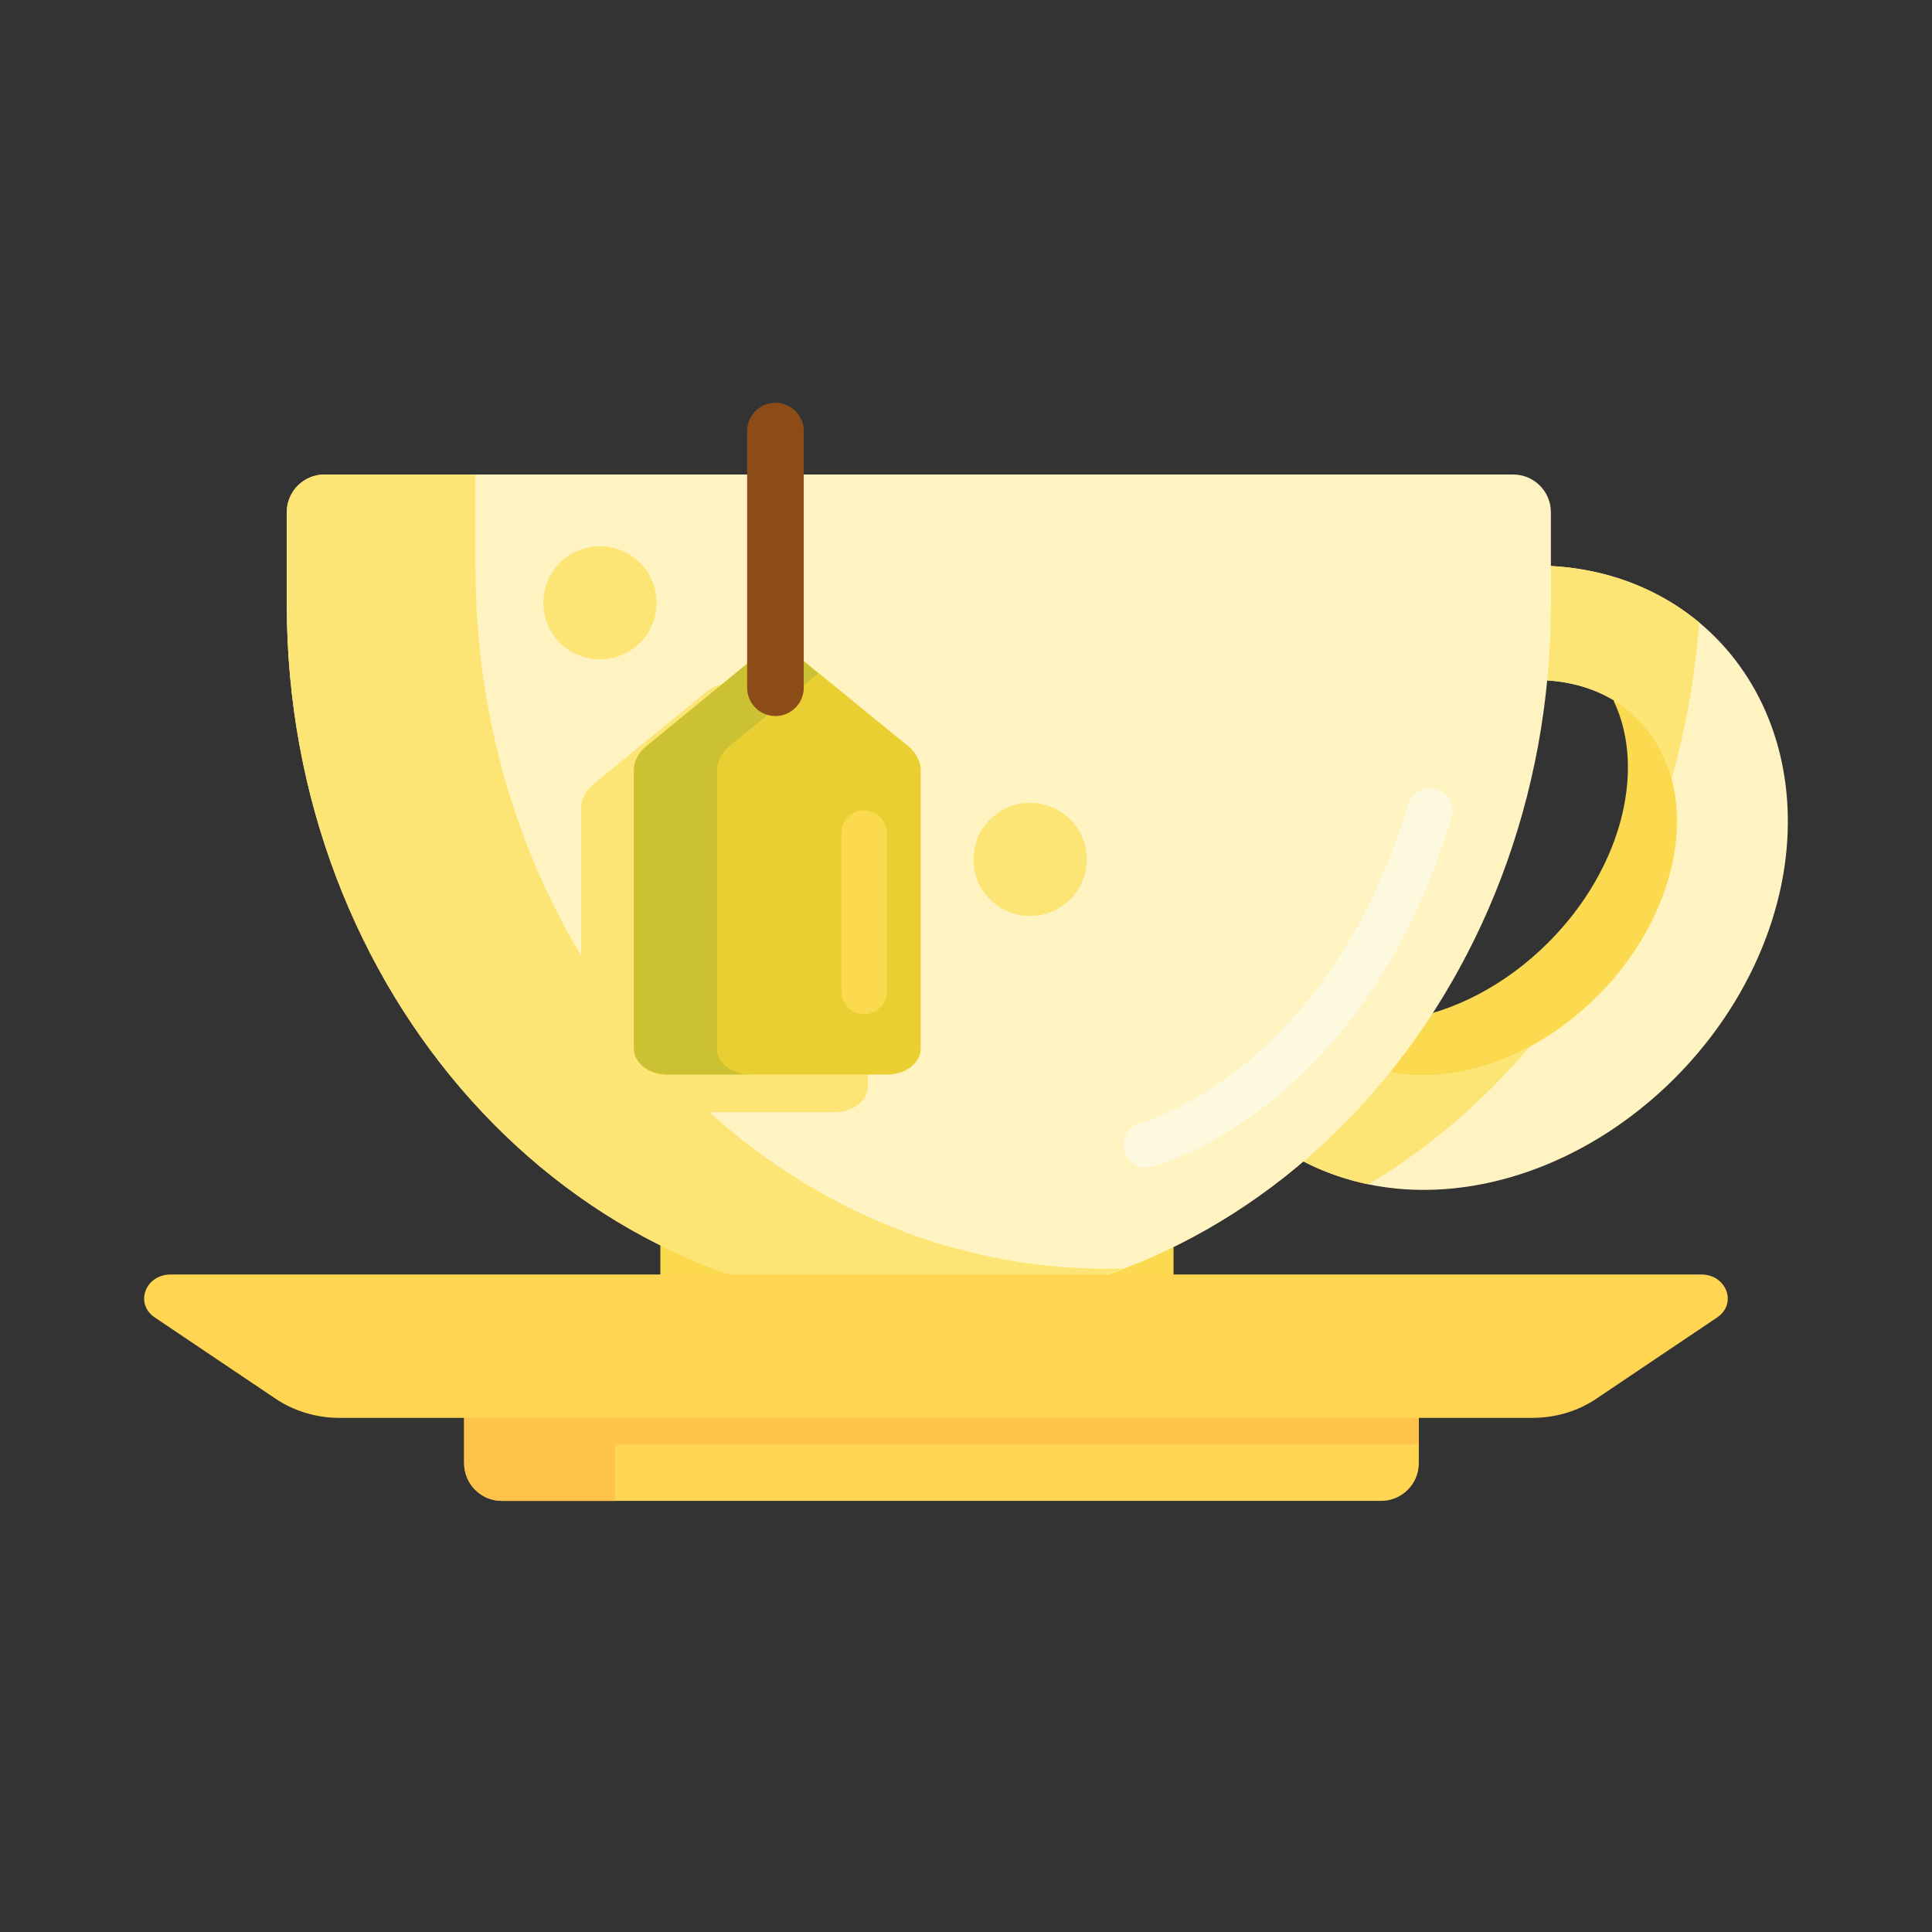 <svg class="svg-icon" style="width: 1em; height: 1em;vertical-align: middle;fill: currentColor;overflow: hidden;" viewBox="0 0 1024 1024" version="1.1" xmlns="http://www.w3.org/2000/svg"><rect x="0" y="0" width="1024" height="1024" fill="#333333" stroke="none"/><path d="M855.284 371.5c18.078 37.842 3.096 92.914-38.562 131.828-47.844 44.692-112.732 51.142-144.936 14.406-31.918-36.412-19.724-101.568 27.074-146.234h-75.734c-12.096 20.01-20.624 41.62-24.862 63.696-8.922 46.452 1.988 91.378 29.932 123.256s70.162 47.56 115.826 43.02c39.87-3.962 79.696-22.836 112.142-53.146 32.448-30.312 54.606-69.34 62.396-109.898 4.45-23.166 3.964-45.952-1.104-66.928h-62.172z" fill="#FCDA4F" /><path d="M914.626 343.596c-27.944-31.878-70.162-47.558-115.824-43.022-39.87 3.964-79.696 22.84-112.144 53.15-32.446 30.31-54.606 69.34-62.396 109.896-8.922 46.452 1.988 91.378 29.932 123.256s70.162 47.56 115.826 43.02c39.87-3.962 79.696-22.836 112.142-53.146 32.448-30.312 54.606-69.34 62.396-109.898 8.926-46.452-1.986-91.378-29.932-123.256z m-71.904 188.158c-47.844 44.692-112.732 51.142-144.936 14.406-32.204-36.736-19.524-102.748 28.318-147.44 47.844-44.692 112.734-51.142 144.938-14.406s19.522 102.748-28.32 147.44z" fill="#FFF4C1" /><path d="M810.654 554.852c-41.686 22.374-87.454 20.3-112.868-8.692-32.204-36.736-19.524-102.748 28.318-147.44 47.844-44.692 112.734-51.142 144.938-14.406 7.168 8.178 12.1 17.812 14.928 28.334a407.224 407.224 0 0 0 14.592-82.762c-27.124-22.564-63.212-33.142-101.758-29.312-39.87 3.964-79.696 22.838-112.144 53.15-32.446 30.31-54.606 69.338-62.396 109.896-8.922 46.452 1.988 91.378 29.932 123.256 18.492 21.096 43.238 35.09 71.092 40.834 31.918-19.084 60.722-43.764 85.366-72.858z" fill="#FCE575" /><path d="M602 715.5H370c-11.046 0-20-8.954-20-20v-98h272v98c0 11.046-8.954 20-20 20z" fill="#FCDA4F" /><path d="M802 251.5H172c-11.046 0-20 8.954-20 20v48.874c0 205.488 149.986 372.07 335 372.07 185.016 0 335-166.582 335-372.07V271.5c0-11.046-8.954-20-20-20z" fill="#FFF4C1" /><path d="M607.432 618.846a12.004 12.004 0 0 1-11.612-9.006 11.998 11.998 0 0 1 8.586-14.606c0.418-0.112 25.254-6.948 54.908-30.944 27.474-22.232 64.888-64.234 87.1-138.08a12.002 12.002 0 0 1 22.986 6.914c-46.54 154.714-154.394 184.162-158.962 185.34a12.112 12.112 0 0 1-3.006 0.382z" fill="#FCF9DE" /><path d="M586.578 672.442c-184.782 0-334.578-166.58-334.578-372.068V251.5H172c-11.046 0-20 8.954-20 20v48.874c0 205.488 149.796 372.07 334.578 372.07 38.086 0 74.678-7.092 108.786-20.128-2.92 0.082-5.848 0.126-8.786 0.126z" fill="#FCE575" /><path d="M392.39 365.702c-4.614-3.77-12.164-3.77-16.778 0l-61.108 49.918c-4.172 3.408-6.502 7.948-6.502 12.668v147.48c0 7.584 7.852 13.732 17.538 13.732h116.924c9.686 0 17.538-6.148 17.538-13.732v-147.48c0-4.722-2.33-9.26-6.502-12.668l-61.11-49.918z" fill="#FCE575" /><path d="M420.39 345.702c-4.614-3.77-12.164-3.77-16.778 0l-61.108 49.918c-4.172 3.408-6.502 7.948-6.502 12.668v147.48c0 7.584 7.852 13.732 17.538 13.732h116.924c9.686 0 17.538-6.148 17.538-13.732v-147.48c0-4.722-2.33-9.26-6.502-12.668l-61.11-49.918z" fill="#EACF32" /><path d="M458 537.5a12 12 0 0 1-12-12v-84a12 12 0 0 1 24 0v84a12 12 0 0 1-12 12z" fill="#FCDA4F" /><path d="M380 555.768v-147.48c0-4.722 2.32-9.26 6.478-12.668l47.23-38.73-13.592-11.146c-4.624-3.792-12.192-3.792-16.818 0l-60.82 49.876c-4.156 3.408-6.478 7.948-6.478 12.668v147.48c0 7.584 7.822 13.732 17.47 13.732h44c-9.648 0-17.47-6.148-17.47-13.732z" fill="#CCC033" /><path d="M411 379.5a15 15 0 0 1-15-15v-136c0-8.284 6.714-15 15-15s15 6.716 15 15v136a15 15 0 0 1-15 15z" fill="#8C4C17" /><path d="M732 795.5H266c-11.046 0-20-8.954-20-20v-52h506v52c0 11.046-8.954 20-20 20z" fill="#FFD551" /><path d="M326 765.5h426v-42H246v52c0 11.046 8.954 20 20 20h60v-30z" fill="#FFC34C" /><path d="M812.204 751.5H179.942c-12.194 0-24.06-3.548-33.82-10.114l-64.05-43.082c-10.852-7.3-5.104-22.806 8.454-22.806h811.092c13.558 0 19.308 15.506 8.454 22.806l-64.05 43.082c-9.758 6.566-21.624 10.114-33.818 10.114z" fill="#FFD551" /><path d="M318 319.5m-30 0a30 30 0 1 0 60 0 30 30 0 1 0-60 0Z" fill="#FCE575" /><path d="M546 455.5m-30 0a30 30 0 1 0 60 0 30 30 0 1 0-60 0Z" fill="#FCE575" /></svg>